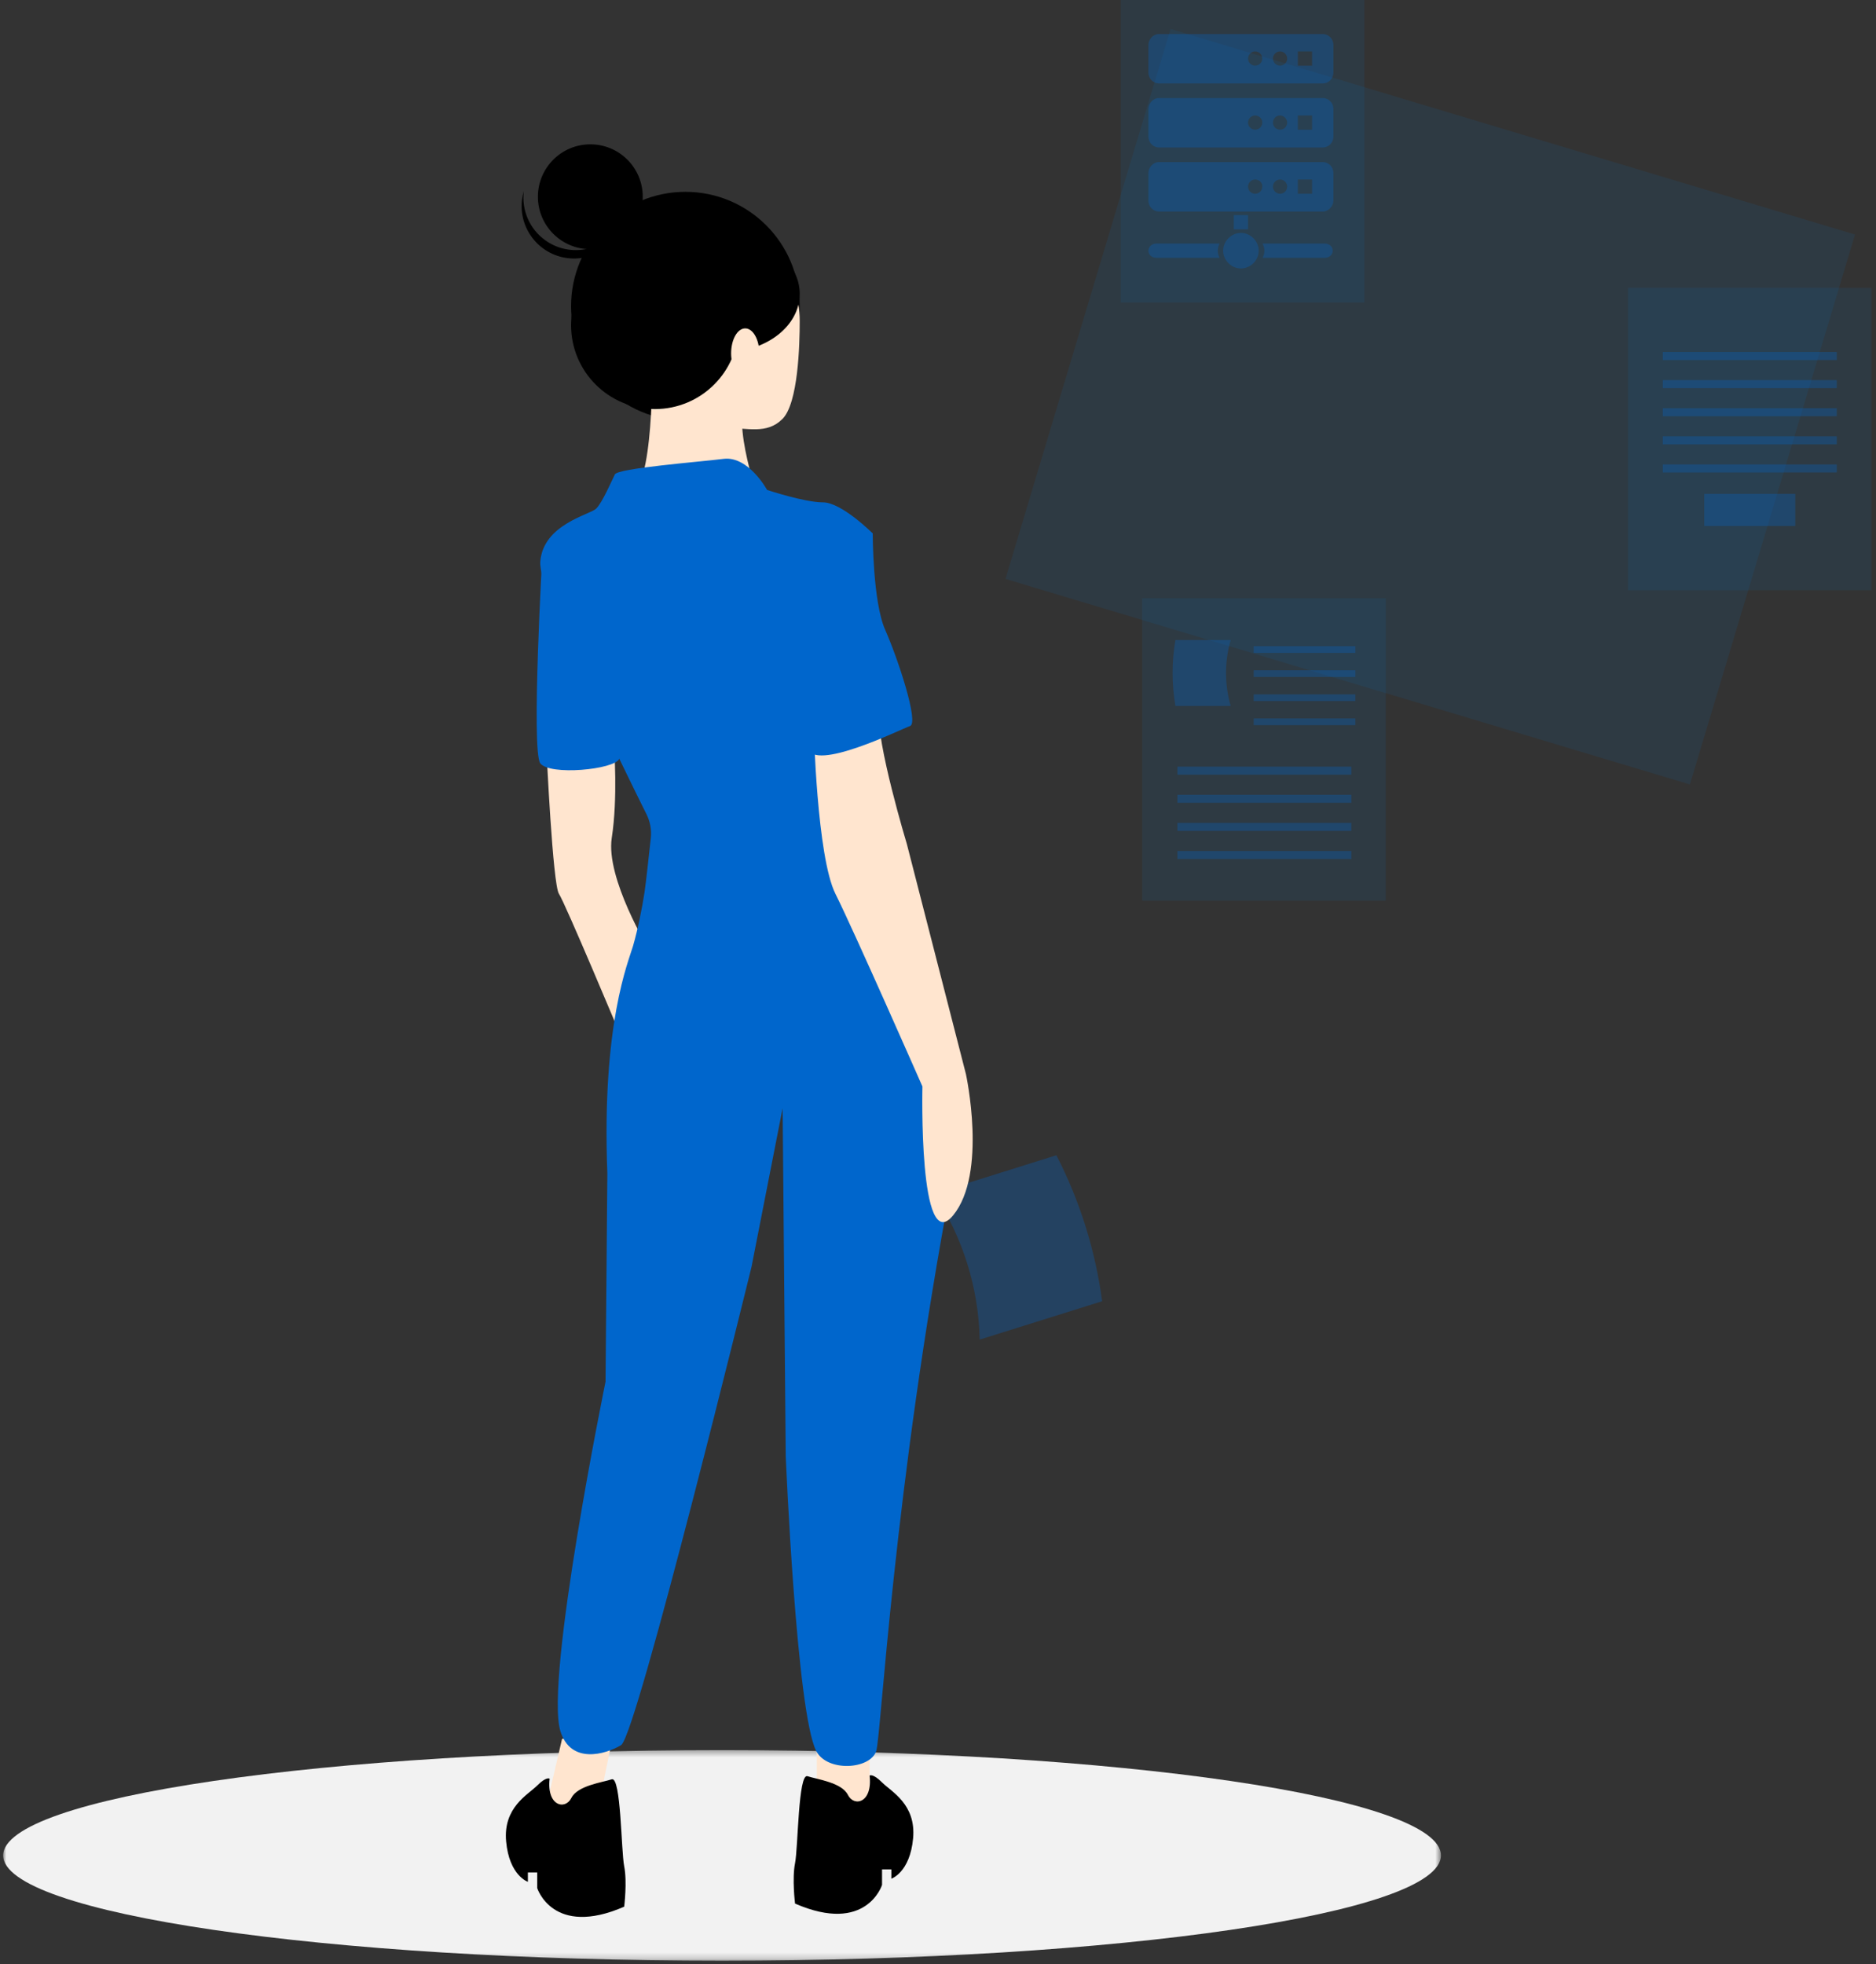 <?xml version="1.0" encoding="UTF-8"?>
<svg width="298px" height="312px" viewBox="0 0 298 312" version="1.1" xmlns="http://www.w3.org/2000/svg" xmlns:xlink="http://www.w3.org/1999/xlink">
    <rect x="0" y="0" width="298" height="312" fill="#333333" stroke="none"/>
    <!-- Generator: Sketch 55.2 (78181) - https://sketchapp.com -->
    <title>编组</title>
    <desc>Created with Sketch.</desc>
    <defs>
        <polygon id="path-1" points="0 0.346 228.392 0.346 228.392 33.805 0 33.805"></polygon>
    </defs>
    <g id="页面1" stroke="none" stroke-width="1" fill="none" fill-rule="evenodd">
        <g id="插画" transform="translate(-1184, -470)">
            <g id="编组" transform="translate(1184.5, 470)">
                <polygon id="Fill-1" fill="#0978D3" opacity="0.1" points="185.445 4.605 294.167 37.253 267.939 124.598 159.216 91.95"></polygon>
                <g transform="translate(0, 277.625)">
                    <mask id="mask-2" fill="white">
                        <use xlink:href="#path-1"></use>
                    </mask>
                    <g id="Clip-8"></g>
                    <path d="M114.196,0.346 C177.265,0.346 228.392,7.836 228.392,17.076 C228.392,26.315 177.265,33.805 114.196,33.805 C51.127,33.805 -0,26.315 -0,17.076 C-0,7.836 51.127,0.346 114.196,0.346" id="Fill-7" fill="#F2F2F2" mask="url(#mask-2)"></path>
                </g>
                <path d="M155.123,212.772 L174.573,206.679 C173.497,198.589 171.039,190.745 167.308,183.488 L147.858,189.581 C152.422,196.469 154.942,204.511 155.123,212.772" id="Fill-9" fill="#0066CC" opacity="0.3"></path>
                <path d="M108.373,30.47 C118.403,30.47 126.533,38.6 126.533,48.63 C126.533,58.659 118.403,66.79 108.373,66.79 C98.344,66.79 90.213,58.659 90.213,48.63 C90.213,38.6 98.344,30.47 108.373,30.47" id="Fill-11" fill="#000000"></path>
                <polygon id="Fill-13" fill="#FFE5CF" points="88.782 276.196 85.328 291 93.717 291 97.171 274.221"></polygon>
                <polygon id="Fill-15" fill="#FFE5CF" points="129.247 276.196 129.247 290.013 137.636 291 137.636 276.196"></polygon>
                <path d="M86.315,119.27 C86.315,119.27 87.302,140.489 88.288,141.97 C89.275,143.45 98.158,164.67 98.158,164.67 L102.599,150.852 C102.599,150.852 95.691,139.502 96.678,133.087 C97.665,126.672 97.043,118.778 97.043,118.778 L86.315,119.27 Z" id="Fill-17" fill="#FFE5CF"></path>
                <path d="M114.443,40.313 C122.074,40.313 126.533,43.349 126.533,50.981 C126.533,54.796 126.291,64.045 123.791,66.545 C121.291,69.046 118.258,67.948 114.443,67.948 C106.811,67.948 100.626,61.762 100.626,54.131 C100.626,46.5 106.811,40.313 114.443,40.313" id="Fill-19" fill="#FFE5CF"></path>
                <path d="M103.093,55.611 C103.093,55.611 103.586,75.35 100.132,78.311 C96.678,81.272 119.871,78.805 119.871,78.805 C119.871,78.805 114.936,64.987 118.884,62.026 C122.832,59.065 103.093,55.611 103.093,55.611" id="Fill-21" fill="#FFE5CF"></path>
                <path d="M121.351,77.818 C121.351,77.818 118.39,72.389 114.443,72.883 C110.495,73.376 97.665,74.363 97.171,75.35 C96.678,76.337 95.197,79.791 94.21,80.779 C93.223,81.765 85.821,83.246 85.327,89.167 C84.9,94.293 98.519,121.964 102.191,129.318 C102.782,130.5 103.019,131.818 102.877,133.132 C102.589,135.802 102.092,140.335 101.881,141.724 C101.478,144.372 100.813,147.614 100.061,150.237 C99.368,152.656 95.051,162.538 95.977,186.361 L95.69,219.446 C95.69,219.446 86.01,266.729 88.516,274.949 C90.143,280.289 95.69,278.663 98.158,277.182 C100.625,275.702 118.884,201.187 118.884,201.187 L123.819,176.019 L124.313,231.289 C124.313,231.289 126.015,272.019 129.16,278.124 C130.881,281.466 137.7,281.085 138.687,278.124 C139.457,275.815 141.38,236.815 150.709,187.485 C151.271,178.188 150.539,168.859 148.536,159.764 C146.482,150.448 143.5,139.503 140.103,135.061 C133.689,126.672 129.741,100.024 129.741,100.024 L138.13,84.726 C138.13,84.726 133.195,79.791 130.234,79.791 C127.273,79.791 121.351,77.818 121.351,77.818" id="Fill-23" fill="#0066CC"></path>
                <path d="M88.288,85.713 L85.686,87.485 C85.686,87.485 83.847,119.27 85.327,121.244 C86.808,123.218 97.101,122.254 97.876,120.515 C98.651,118.776 88.288,85.713 88.288,85.713" id="Fill-25" fill="#0066CC"></path>
                <path d="M128.754,115.322 C128.754,115.322 129.247,136.048 132.208,141.97 C135.169,147.891 146.025,172.566 146.025,172.566 C146.025,172.566 145.395,199.722 150.892,193.053 C156.389,186.383 152.934,170.591 152.934,170.591 L143.558,134.074 C143.558,134.074 138.623,117.789 139.117,112.855 C139.61,107.92 128.754,115.322 128.754,115.322" id="Fill-27" fill="#FFE5CF"></path>
                <path d="M137.636,282.018 C137.636,282.018 138.129,281.624 139.61,283.104 C141.09,284.584 145.038,286.558 144.545,291.987 C144.051,297.415 141.09,298.402 141.09,298.402 L141.09,296.921 L139.61,296.921 L139.61,299.389 C139.61,299.389 137.143,307.284 125.793,302.35 C125.793,302.35 125.299,298.402 125.793,295.935 C126.286,293.467 126.286,281.624 127.767,282.117 C129.247,282.611 133.195,283.104 134.182,285.078 C135.169,287.052 138.129,286.36 137.636,282.018" id="Fill-29" fill="#000000"></path>
                <path d="M86.808,282.512 C86.808,282.512 86.315,282.117 84.834,283.598 C83.354,285.078 79.406,287.052 79.899,292.481 C80.393,297.909 83.354,298.896 83.354,298.896 L83.354,297.415 L84.834,297.415 L84.834,299.883 C84.834,299.883 87.301,307.778 98.651,302.844 C98.651,302.844 99.145,298.896 98.651,296.428 C98.158,293.961 98.158,282.117 96.677,282.611 C95.197,283.105 91.249,283.598 90.262,285.572 C89.275,287.546 86.315,286.854 86.808,282.512" id="Fill-31" fill="#000000"></path>
                <path d="M131.221,83.246 L138.13,84.726 C138.13,84.726 138.13,95.583 140.104,100.024 C142.077,104.465 145.532,114.828 144.051,115.322 C142.571,115.816 128.754,122.724 127.767,118.776 C126.78,114.828 124.312,83.246 131.221,83.246" id="Fill-33" fill="#0066CC"></path>
                <path d="M93.273,22.924 C97.872,22.924 101.6,26.652 101.6,31.25 C101.6,35.849 97.872,39.577 93.273,39.577 C88.675,39.577 84.946,35.849 84.946,31.25 C84.946,26.652 88.675,22.924 93.273,22.924" id="Fill-35" fill="#000000"></path>
                <path d="M86.09,38.146 C89.818,40.84 95.024,40.002 97.717,36.274 C98.266,35.516 98.682,34.67 98.949,33.773 C98.376,38.337 94.211,41.57 89.648,40.997 C85.086,40.423 81.851,36.259 82.425,31.696 C82.482,31.243 82.576,30.796 82.706,30.358 C82.326,33.378 83.624,36.364 86.09,38.146" id="Fill-37" fill="#000000"></path>
                <path d="M103.531,38.339 C110.885,38.339 116.848,44.301 116.848,51.656 C116.848,59.011 110.885,64.974 103.531,64.974 C96.176,64.974 90.213,59.011 90.213,51.656 C90.213,44.301 96.176,38.339 103.531,38.339" id="Fill-39" fill="#000000"></path>
                <path d="M114.729,37.431 C121.248,37.431 126.533,41.564 126.533,46.663 C126.533,51.76 121.248,55.894 114.729,55.894 C108.21,55.894 102.925,51.76 102.925,46.663 C102.925,41.564 108.21,37.431 114.729,37.431" id="Fill-41" fill="#000000"></path>
                <path d="M117.877,52.158 C119.115,52.158 120.118,53.932 120.118,56.122 C120.118,58.311 119.115,60.085 117.877,60.085 C116.64,60.085 115.637,58.311 115.637,56.122 C115.637,53.932 116.64,52.158 117.877,52.158" id="Fill-43" fill="#FFE5CF"></path>
                <polygon id="Fill-45" fill="#0978D3" opacity="0.1" points="177.536 48.043 216.226 48.043 216.226 0 177.536 0"></polygon>
                <polygon id="Fill-47" fill="#0978D3" opacity="0.1" points="258.105 93.749 296.794 93.749 296.794 45.705 258.105 45.705"></polygon>
                <g opacity="0.3" transform="translate(263.195, 55.479)" fill="#0066CC">
                    <polygon id="Fill-49" points="0.436 1.706 28.072 1.706 28.072 0.43 0.436 0.43"></polygon>
                    <polygon id="Fill-51" points="0.436 6.17 28.072 6.17 28.072 4.894 0.436 4.894"></polygon>
                    <polygon id="Fill-52" points="0.436 10.634 28.072 10.634 28.072 9.358 0.436 9.358"></polygon>
                    <polygon id="Fill-53" points="0.436 15.098 28.072 15.098 28.072 13.822 0.436 13.822"></polygon>
                    <polygon id="Fill-54" points="0.436 19.562 28.072 19.562 28.072 18.287 0.436 18.287"></polygon>
                    <polygon id="Fill-55" points="7.026 28.065 21.482 28.065 21.482 22.964 7.026 22.964"></polygon>
                </g>
                <polygon id="Fill-56" fill="#0978D3" opacity="0.1" points="180.937 143.068 219.627 143.068 219.627 95.024 180.937 95.024"></polygon>
                <polygon id="Fill-58" fill="#0066CC" opacity="0.3" points="186.527 123.044 214.163 123.044 214.163 121.769 186.527 121.769"></polygon>
                <polygon id="Fill-60" fill="#0066CC" opacity="0.3" points="186.527 127.508 214.163 127.508 214.163 126.233 186.527 126.233"></polygon>
                <polygon id="Fill-62" fill="#0066CC" opacity="0.3" points="186.527 131.972 214.163 131.972 214.163 130.697 186.527 130.697"></polygon>
                <polygon id="Fill-64" fill="#0066CC" opacity="0.3" points="186.527 136.436 214.163 136.436 214.163 135.161 186.527 135.161"></polygon>
                <path d="M194.993,112.124 L186.213,112.124 C185.613,108.66 185.613,105.12 186.213,101.656 L194.993,101.656 C194.004,105.075 194.004,108.705 194.993,112.124" id="Fill-66" fill="#0066CC" opacity="0.3"></path>
                <polygon id="Fill-68" fill="#0066CC" opacity="0.3" points="198.645 103.699 214.801 103.699 214.801 102.636 198.645 102.636"></polygon>
                <polygon id="Fill-70" fill="#0066CC" opacity="0.3" points="198.645 107.525 214.801 107.525 214.801 106.462 198.645 106.462"></polygon>
                <polygon id="Fill-72" fill="#0066CC" opacity="0.3" points="198.645 111.352 214.801 111.352 214.801 110.289 198.645 110.289"></polygon>
                <polygon id="Fill-74" fill="#0066CC" opacity="0.3" points="198.645 115.178 214.801 115.178 214.801 114.115 198.645 114.115"></polygon>
                <path d="M209.617,33.601 L183.62,33.601 C182.716,33.601 181.924,32.867 181.924,31.849 L181.924,27.497 C181.924,26.593 182.659,25.745 183.62,25.745 L209.617,25.745 C210.521,25.745 211.313,26.48 211.313,27.497 L211.313,31.849 C211.313,32.754 210.521,33.601 209.617,33.601 L209.617,33.601 Z M198.88,28.514 C198.258,28.514 197.749,29.023 197.749,29.645 C197.749,30.267 198.258,30.775 198.88,30.775 C199.501,30.775 200.01,30.267 200.01,29.645 C200.066,29.023 199.501,28.514 198.88,28.514 L198.88,28.514 Z M202.835,28.514 C202.214,28.514 201.705,29.023 201.705,29.645 C201.705,30.267 202.214,30.775 202.835,30.775 C203.457,30.775 203.966,30.267 203.966,29.645 C203.966,29.023 203.457,28.514 202.835,28.514 L202.835,28.514 Z M205.661,30.775 L207.922,30.775 L207.922,28.514 L205.661,28.514 L205.661,30.775 Z M209.617,23.428 L183.62,23.428 C182.716,23.428 181.924,22.694 181.924,21.676 L181.924,17.325 C181.924,16.421 182.659,15.573 183.62,15.573 L209.617,15.573 C210.521,15.573 211.313,16.308 211.313,17.325 L211.313,21.676 C211.313,22.694 210.521,23.428 209.617,23.428 L209.617,23.428 Z M198.88,18.342 C198.258,18.342 197.749,18.851 197.749,19.472 C197.749,20.094 198.258,20.603 198.88,20.603 C199.501,20.603 200.01,20.094 200.01,19.472 C200.066,18.907 199.501,18.342 198.88,18.342 L198.88,18.342 Z M202.835,18.342 C202.214,18.342 201.705,18.851 201.705,19.472 C201.705,20.094 202.214,20.603 202.835,20.603 C203.457,20.603 203.966,20.094 203.966,19.472 C203.966,18.907 203.457,18.342 202.835,18.342 L202.835,18.342 Z M205.661,20.603 L207.922,20.603 L207.922,18.342 L205.661,18.342 L205.661,20.603 Z M209.617,13.256 L183.62,13.256 C182.716,13.256 181.924,12.521 181.924,11.504 L181.924,7.152 C181.924,6.248 182.659,5.4 183.62,5.4 L209.617,5.4 C210.521,5.4 211.313,6.135 211.313,7.152 L211.313,11.504 C211.313,12.521 210.521,13.256 209.617,13.256 L209.617,13.256 Z M198.88,8.169 C198.258,8.169 197.749,8.678 197.749,9.3 C197.749,9.921 198.258,10.43 198.88,10.43 C199.501,10.43 200.01,9.921 200.01,9.3 C200.01,8.678 199.501,8.169 198.88,8.169 L198.88,8.169 Z M202.835,8.169 C202.214,8.169 201.705,8.678 201.705,9.3 C201.705,9.921 202.214,10.43 202.835,10.43 C203.457,10.43 203.966,9.921 203.966,9.3 C203.966,8.678 203.457,8.169 202.835,8.169 L202.835,8.169 Z M205.661,10.43 L207.922,10.43 L207.922,8.169 L205.661,8.169 L205.661,10.43 Z M183.168,38.687 L193.228,38.687 C193.058,39.026 192.945,39.422 192.945,39.818 C192.945,40.213 193.058,40.609 193.228,40.948 L183.168,40.948 C182.433,40.948 181.924,40.439 181.924,39.818 C181.924,39.196 182.49,38.687 183.168,38.687 L183.168,38.687 Z M195.488,36.427 L197.749,36.427 L197.749,34.166 L195.488,34.166 L195.488,36.427 Z M196.619,36.992 C198.145,36.992 199.445,38.292 199.445,39.818 C199.445,41.344 198.145,42.643 196.619,42.643 C195.093,42.643 193.793,41.344 193.793,39.818 C193.793,38.292 195.093,36.992 196.619,36.992 L196.619,36.992 Z M200.066,38.687 L209.956,38.687 C210.691,38.687 211.2,39.196 211.2,39.818 C211.2,40.439 210.691,40.948 209.956,40.948 L200.066,40.948 C200.236,40.609 200.349,40.213 200.349,39.818 C200.349,39.422 200.236,39.083 200.066,38.687 L200.066,38.687 Z" id="Fill-76" fill="#0066CC" opacity="0.3"></path>
            </g>
        </g>
    </g>
</svg>
